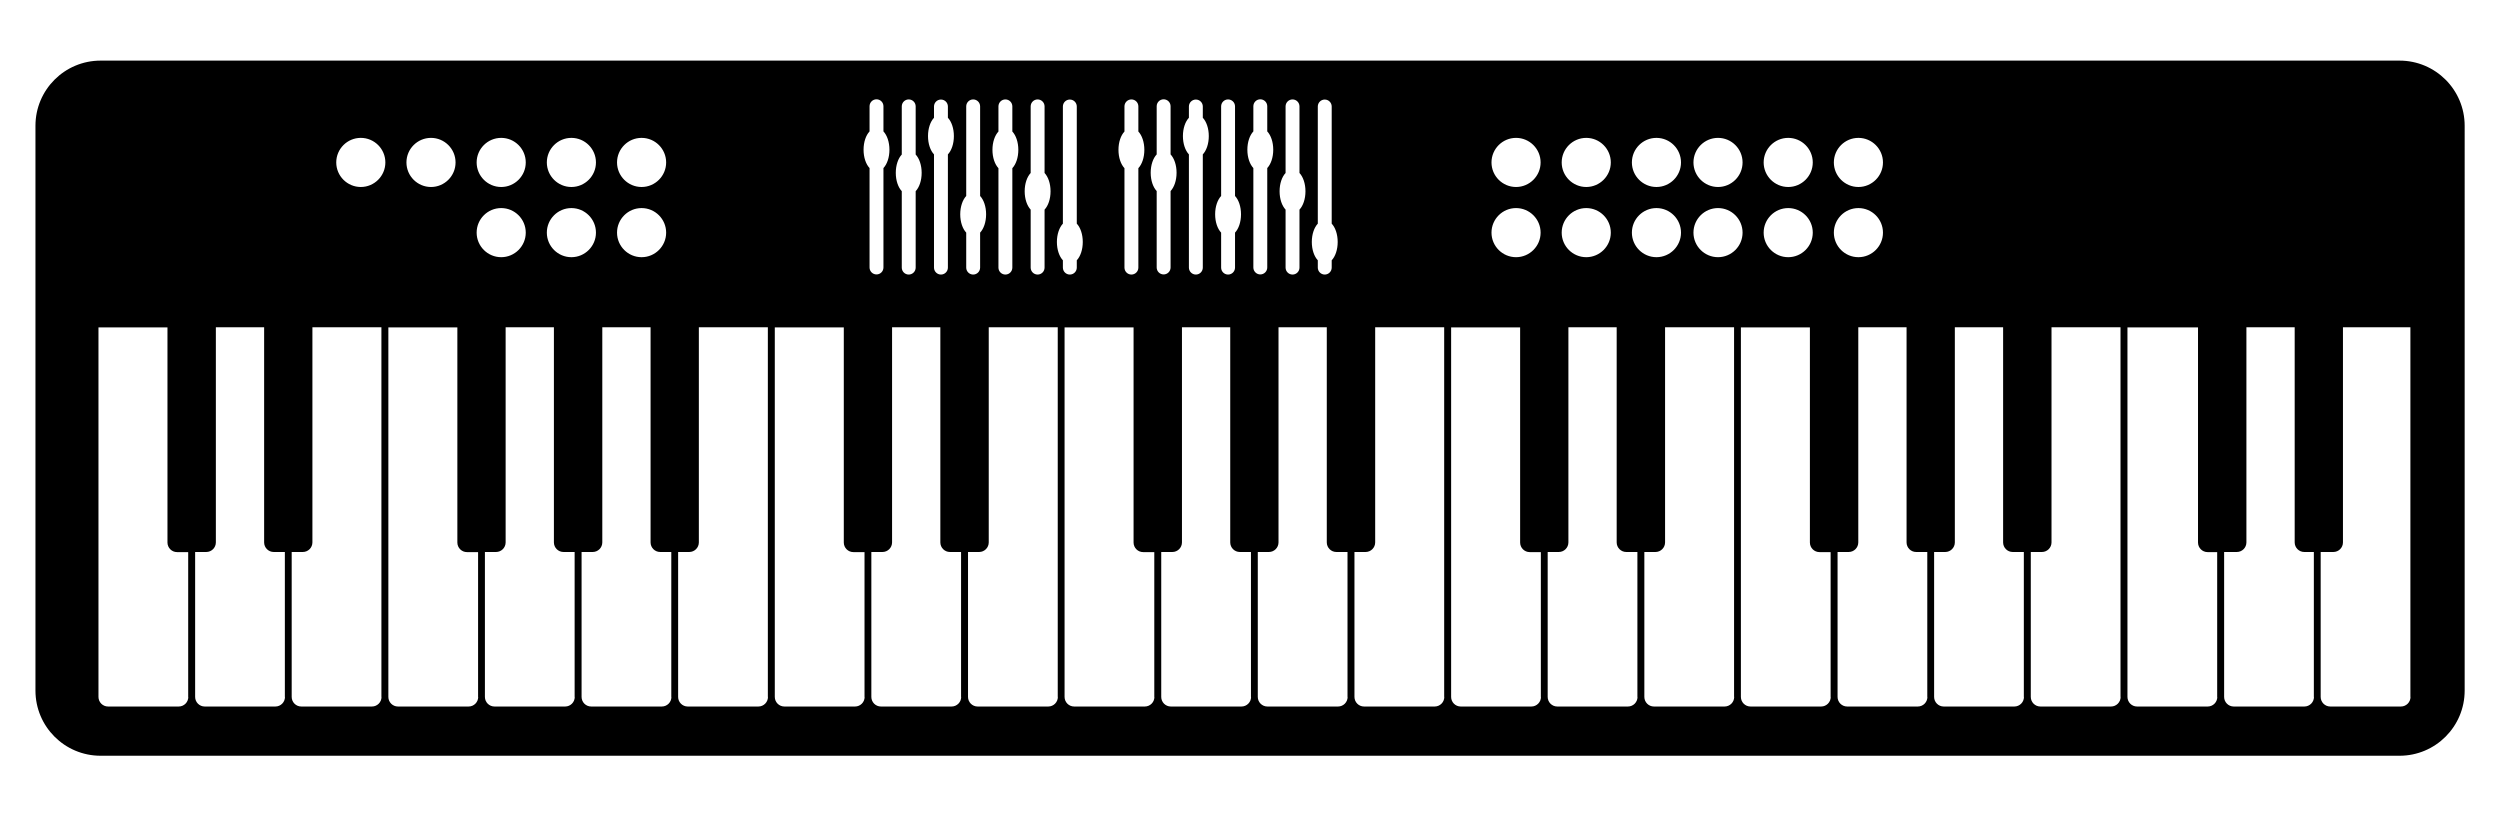 <?xml version="1.0" encoding="UTF-8"?><svg id="c" xmlns="http://www.w3.org/2000/svg" viewBox="0 0 208.7 68.14"><path id="d" d="M200.31,5.06H8.4c-3,0-5.44,2.43-5.44,5.44v47.15c0,3,2.43,5.44,5.44,5.44h191.91c3,0,5.44-2.43,5.44-5.44V10.5c0-3-2.43-5.44-5.44-5.44ZM155.14,11.51c1.13,0,2.05.92,2.05,2.05s-.92,2.05-2.05,2.05-2.05-.92-2.05-2.05.92-2.05,2.05-2.05ZM149.28,11.51c1.13,0,2.05.92,2.05,2.05s-.92,2.05-2.05,2.05-2.05-.92-2.05-2.05.92-2.05,2.05-2.05ZM149.28,17.37c1.13,0,2.05.92,2.05,2.05s-.92,2.05-2.05,2.05-2.05-.92-2.05-2.05.92-2.05,2.05-2.05ZM143.42,11.51c1.13,0,2.05.92,2.05,2.05s-.92,2.05-2.05,2.05-2.05-.92-2.05-2.05.92-2.05,2.05-2.05ZM138.28,11.51c1.13,0,2.05.92,2.05,2.05s-.92,2.05-2.05,2.05-2.05-.92-2.05-2.05.92-2.05,2.05-2.05ZM132.42,11.51c1.13,0,2.05.92,2.05,2.05s-.92,2.05-2.05,2.05-2.05-.92-2.05-2.05.92-2.05,2.05-2.05ZM132.42,17.37c1.13,0,2.05.92,2.05,2.05s-.92,2.05-2.05,2.05-2.05-.92-2.05-2.05.92-2.05,2.05-2.05ZM126.56,11.51c1.13,0,2.05.92,2.05,2.05s-.92,2.05-2.05,2.05-2.05-.92-2.05-2.05.92-2.05,2.05-2.05ZM126.56,17.37c1.13,0,2.05.92,2.05,2.05s-.92,2.05-2.05,2.05-2.05-.92-2.05-2.05.92-2.05,2.05-2.05ZM110.01,18.67v-9.78c0-.32.26-.58.58-.58s.58.26.58.58v9.78c.3.32.5.88.5,1.53s-.2,1.21-.5,1.53v.61c0,.32-.26.58-.58.58s-.58-.26-.58-.58v-.61c-.3-.32-.5-.88-.5-1.53s.2-1.21.5-1.53ZM107.32,14.44v-5.56c0-.32.26-.58.58-.58s.58.26.58.58v5.56c.3.32.5.88.5,1.53s-.2,1.21-.5,1.53v4.84c0,.32-.26.58-.58.58s-.58-.26-.58-.58v-4.84c-.3-.32-.5-.88-.5-1.53s.2-1.21.5-1.53ZM101.94,16.36v-7.48c0-.32.26-.58.58-.58s.58.26.58.58v7.48c.3.32.5.88.5,1.53s-.2,1.21-.5,1.53v2.92c0,.32-.26.58-.58.58s-.58-.26-.58-.58v-2.92c-.3-.32-.5-.88-.5-1.53s.2-1.21.5-1.53ZM99.25,9.83v-.94c0-.32.26-.58.58-.58s.58.26.58.58v.94c.3.32.5.88.5,1.53s-.2,1.21-.5,1.53v9.45c0,.32-.26.58-.58.58s-.58-.26-.58-.58v-9.45c-.3-.32-.5-.88-.5-1.53s.2-1.21.5-1.53ZM93.87,10.98v-2.1c0-.32.26-.58.58-.58s.58.26.58.58v2.1c.3.32.5.88.5,1.53s-.2,1.21-.5,1.53v8.3c0,.32-.26.58-.58.58s-.58-.26-.58-.58v-8.3c-.3-.32-.5-.88-.5-1.53s.2-1.21.5-1.53ZM86.04,14.44v-5.56c0-.32.26-.58.58-.58s.58.26.58.58v5.56c.3.32.5.88.5,1.53s-.2,1.21-.5,1.53v4.84c0,.32-.26.58-.58.58s-.58-.26-.58-.58v-4.84c-.3-.32-.5-.88-.5-1.53s.2-1.21.5-1.53ZM83.35,10.98v-2.1c0-.32.26-.58.58-.58s.58.26.58.58v2.1c.3.32.5.88.5,1.53s-.2,1.21-.5,1.53v8.3c0,.32-.26.58-.58.58s-.58-.26-.58-.58v-8.3c-.3-.32-.5-.88-.5-1.53s.2-1.21.5-1.53ZM77.97,9.83v-.94c0-.32.26-.58.58-.58s.58.26.58.58v.94c.3.32.5.88.5,1.53s-.2,1.21-.5,1.53v9.45c0,.32-.26.58-.58.58s-.58-.26-.58-.58v-9.45c-.3-.32-.5-.88-.5-1.53s.2-1.21.5-1.53ZM75.28,12.9v-4.02c0-.32.26-.58.58-.58s.58.26.58.58v4.02c.3.32.5.88.5,1.53s-.2,1.21-.5,1.53v6.38c0,.32-.26.58-.58.58s-.58-.26-.58-.58v-6.38c-.3-.32-.5-.88-.5-1.53s.2-1.21.5-1.53ZM53.56,11.51c1.13,0,2.05.92,2.05,2.05s-.92,2.05-2.05,2.05-2.05-.92-2.05-2.05.92-2.05,2.05-2.05ZM53.56,17.37c1.13,0,2.05.92,2.05,2.05s-.92,2.05-2.05,2.05-2.05-.92-2.05-2.05.92-2.05,2.05-2.05ZM47.7,11.51c1.13,0,2.05.92,2.05,2.05s-.92,2.05-2.05,2.05-2.05-.92-2.05-2.05.92-2.05,2.05-2.05ZM47.7,17.37c1.13,0,2.05.92,2.05,2.05s-.92,2.05-2.05,2.05-2.05-.92-2.05-2.05.92-2.05,2.05-2.05ZM41.84,11.51c1.13,0,2.05.92,2.05,2.05s-.92,2.05-2.05,2.05-2.05-.92-2.05-2.05.92-2.05,2.05-2.05ZM35.98,11.51c1.13,0,2.05.92,2.05,2.05s-.92,2.05-2.05,2.05-2.05-.92-2.05-2.05.92-2.05,2.05-2.05ZM15.72,58.18c0,.44-.36.8-.8.8h-5.9c-.44,0-.8-.36-.8-.8v-30.85h5.76v17.96c0,.44.36.8.8.8h.93v12.1ZM23.79,58.18c0,.44-.36.8-.8.8h-5.9c-.44,0-.8-.36-.8-.8v-12.1h.93c.44,0,.8-.36.8-.8v-17.96h4.03v17.96c0,.44.36.8.8.8h.93v12.1ZM31.85,58.18c0,.44-.36.8-.8.8h-5.9c-.44,0-.8-.36-.8-.8v-12.1h.93c.44,0,.8-.36.8-.8v-17.96h5.76v30.85ZM30.12,15.61c-1.13,0-2.05-.92-2.05-2.05s.92-2.05,2.05-2.05,2.05.92,2.05,2.05-.92,2.05-2.05,2.05ZM39.92,58.18c0,.44-.36.8-.8.8h-5.9c-.44,0-.8-.36-.8-.8v-30.85h5.76v17.96c0,.44.36.8.8.8h.93v12.1ZM39.79,19.42c0-1.13.92-2.05,2.05-2.05s2.05.92,2.05,2.05-.92,2.05-2.05,2.05-2.05-.92-2.05-2.05ZM47.98,58.18c0,.44-.36.8-.8.8h-5.9c-.44,0-.8-.36-.8-.8v-12.1h.93c.44,0,.8-.36.8-.8v-17.96h4.03v17.96c0,.44.36.8.8.8h.93v12.1ZM56.05,58.18c0,.44-.36.8-.8.8h-5.9c-.44,0-.8-.36-.8-.8v-12.1h.93c.44,0,.8-.36.8-.8v-17.96h4.03v17.96c0,.44.36.8.8.8h.93v12.1ZM64.11,58.18c0,.44-.36.8-.8.8h-5.9c-.44,0-.8-.36-.8-.8v-12.1h.93c.44,0,.8-.36.8-.8v-17.96h5.76v30.85ZM72.18,58.18c0,.44-.36.8-.8.8h-5.9c-.44,0-.8-.36-.8-.8v-30.85h5.76v17.96c0,.44.36.8.8.8h.93v12.1ZM72.59,22.33v-8.3c-.3-.32-.5-.88-.5-1.53s.2-1.21.5-1.53v-2.1c0-.32.26-.58.58-.58s.58.26.58.58v2.1c.3.32.5.88.5,1.53s-.2,1.21-.5,1.53v8.3c0,.32-.26.58-.58.58s-.58-.26-.58-.58ZM80.24,58.18c0,.44-.36.8-.8.8h-5.9c-.44,0-.8-.36-.8-.8v-12.1h.93c.44,0,.8-.36.8-.8v-17.96h4.03v17.96c0,.44.36.8.8.8h.93v12.1ZM80.16,17.89c0-.64.2-1.21.5-1.53v-7.48c0-.32.26-.58.58-.58s.58.26.58.58v7.48c.3.32.5.88.5,1.53s-.2,1.21-.5,1.53v2.92c0,.32-.26.58-.58.58s-.58-.26-.58-.58v-2.92c-.3-.32-.5-.88-.5-1.53ZM88.31,58.18c0,.44-.36.8-.8.8h-5.9c-.44,0-.8-.36-.8-.8v-12.1h.93c.44,0,.8-.36.8-.8v-17.96h5.76v30.85ZM88.23,20.2c0-.64.2-1.21.5-1.53v-9.78c0-.32.26-.58.58-.58s.58.26.58.58v9.78c.3.32.5.88.5,1.53s-.2,1.21-.5,1.53v.61c0,.32-.26.58-.58.58s-.58-.26-.58-.58v-.61c-.3-.32-.5-.88-.5-1.53ZM96.37,58.18c0,.44-.36.8-.8.8h-5.9c-.44,0-.8-.36-.8-.8v-30.85h5.76v17.96c0,.44.36.8.8.8h.93v12.1ZM96.56,22.33v-6.38c-.3-.32-.5-.88-.5-1.53s.2-1.21.5-1.53v-4.02c0-.32.26-.58.58-.58s.58.26.58.58v4.02c.3.32.5.88.5,1.53s-.2,1.21-.5,1.53v6.38c0,.32-.26.58-.58.58s-.58-.26-.58-.58ZM104.44,58.18c0,.44-.36.8-.8.8h-5.9c-.44,0-.8-.36-.8-.8v-12.1h.93c.44,0,.8-.36.8-.8v-17.96h4.03v17.96c0,.44.36.8.8.8h.93v12.1ZM104.63,22.33v-8.3c-.3-.32-.5-.88-.5-1.53s.2-1.21.5-1.53v-2.1c0-.32.26-.58.58-.58s.58.26.58.58v2.1c.3.32.5.88.5,1.53s-.2,1.21-.5,1.53v8.3c0,.32-.26.58-.58.58s-.58-.26-.58-.58ZM112.5,58.18c0,.44-.36.8-.8.8h-5.9c-.44,0-.8-.36-.8-.8v-12.1h.93c.44,0,.8-.36.8-.8v-17.96h4.03v17.96c0,.44.36.8.8.8h.93v12.1ZM120.57,58.18c0,.44-.36.8-.8.8h-5.9c-.44,0-.8-.36-.8-.8v-12.1h.93c.44,0,.8-.36.8-.8v-17.96h5.76v30.85ZM128.64,58.18c0,.44-.36.8-.8.8h-5.9c-.44,0-.8-.36-.8-.8v-30.85h5.76v17.96c0,.44.36.8.8.8h.93v12.1ZM136.7,58.18c0,.44-.36.8-.8.8h-5.9c-.44,0-.8-.36-.8-.8v-12.1h.93c.44,0,.8-.36.8-.8v-17.96h4.03v17.96c0,.44.36.8.8.8h.93v12.1ZM136.23,19.42c0-1.13.92-2.05,2.05-2.05s2.05.92,2.05,2.05-.92,2.05-2.05,2.05-2.05-.92-2.05-2.05ZM144.77,58.18c0,.44-.36.8-.8.8h-5.9c-.44,0-.8-.36-.8-.8v-12.1h.93c.44,0,.8-.36.8-.8v-17.96h5.76v30.85ZM143.42,21.47c-1.13,0-2.05-.92-2.05-2.05s.92-2.05,2.05-2.05,2.05.92,2.05,2.05-.92,2.05-2.05,2.05ZM152.83,58.18c0,.44-.36.8-.8.8h-5.9c-.44,0-.8-.36-.8-.8v-30.85h5.76v17.96c0,.44.36.8.8.8h.93v12.1ZM155.14,17.37c1.13,0,2.05.92,2.05,2.05s-.92,2.05-2.05,2.05-2.05-.92-2.05-2.05.92-2.05,2.05-2.05ZM160.9,58.18c0,.44-.36.8-.8.8h-5.9c-.44,0-.8-.36-.8-.8v-12.1h.93c.44,0,.8-.36.8-.8v-17.96h4.03v17.96c0,.44.36.8.8.8h.93v12.1ZM168.96,58.18c0,.44-.36.8-.8.8h-5.9c-.44,0-.8-.36-.8-.8v-12.1h.93c.44,0,.8-.36.8-.8v-17.96h4.03v17.96c0,.44.36.8.8.8h.93v12.1ZM177.03,58.18c0,.44-.36.8-.8.8h-5.9c-.44,0-.8-.36-.8-.8v-12.1h.93c.44,0,.8-.36.8-.8v-17.96h5.76v30.85ZM185.1,58.18c0,.44-.36.8-.8.8h-5.9c-.44,0-.8-.36-.8-.8v-30.85h5.89v17.96c0,.44.36.8.8.8h.8v12.1ZM193.17,58.18c0,.44-.36.8-.8.8h-5.9c-.44,0-.8-.36-.8-.8v-12.1h1.06c.44,0,.8-.36.8-.8v-17.96h4.03v17.96c0,.44.36.8.8.8h.8v12.1ZM201.23,58.18c0,.44-.36.8-.8.8h-5.9c-.44,0-.8-.36-.8-.8v-12.1h1.06c.44,0,.8-.36.8-.8v-17.96h5.63v30.85Z"/></svg>